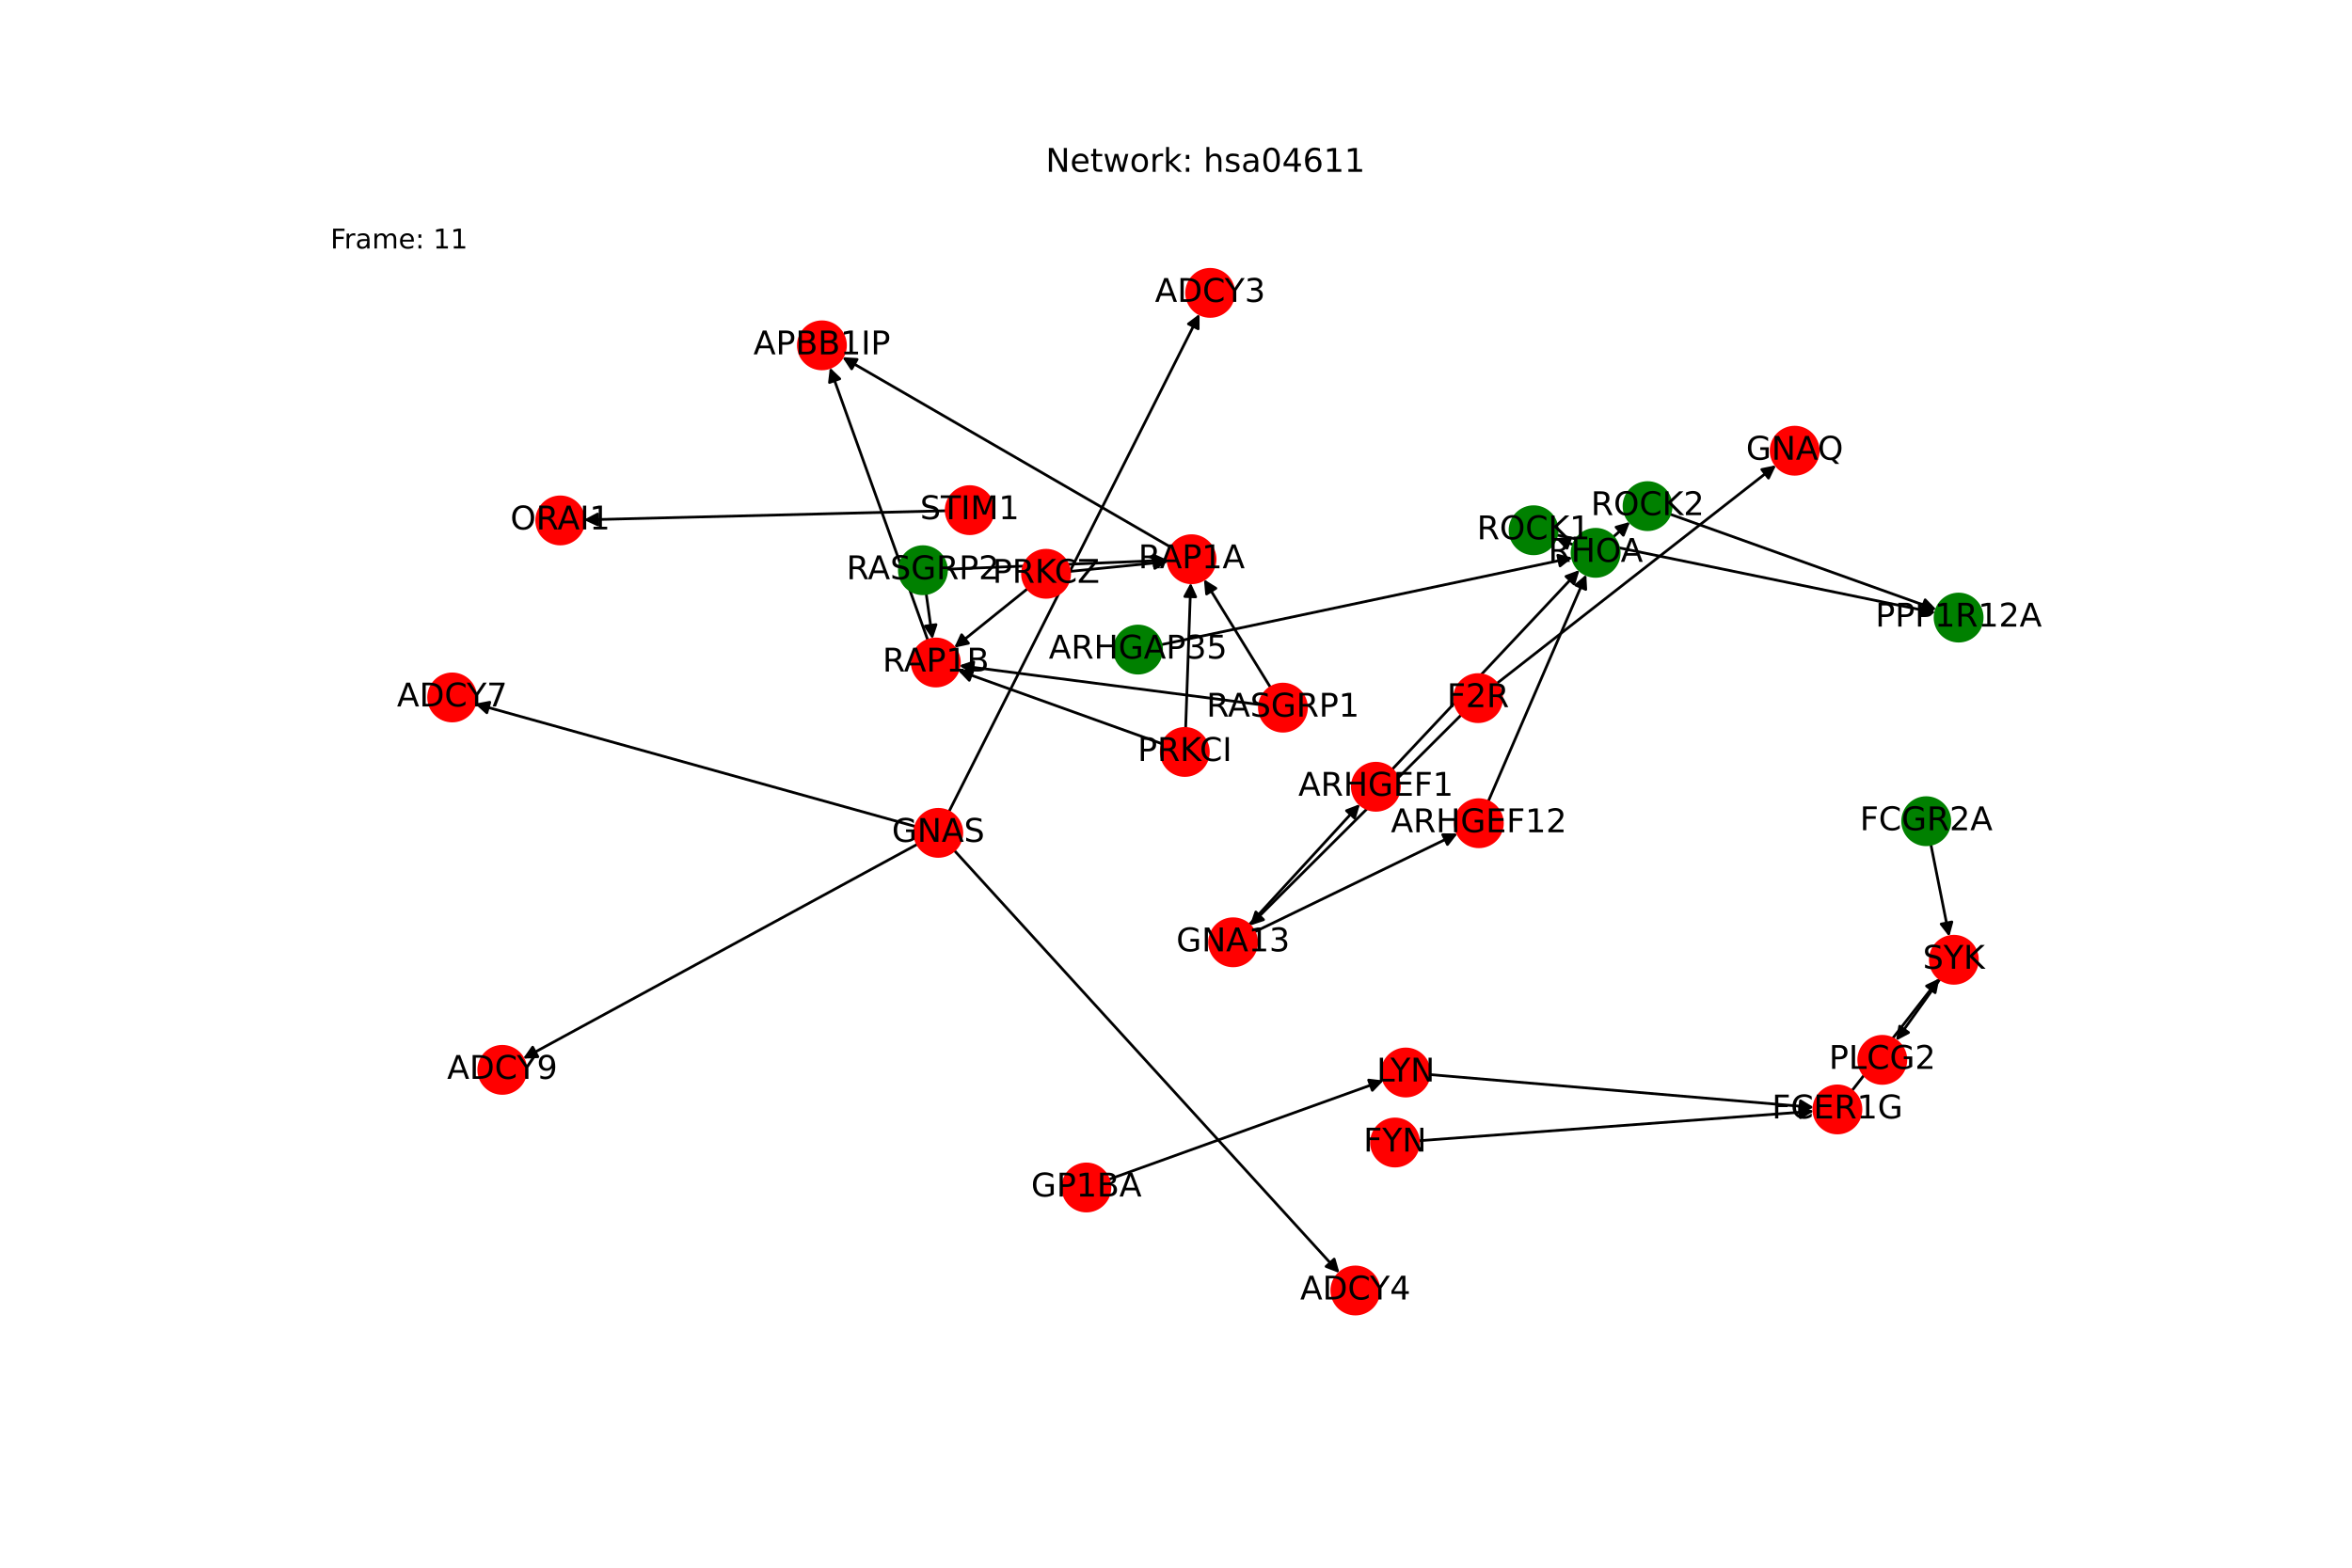 <?xml version="1.0" encoding="utf-8" standalone="no"?>
<!DOCTYPE svg PUBLIC "-//W3C//DTD SVG 1.1//EN"
  "http://www.w3.org/Graphics/SVG/1.1/DTD/svg11.dtd">
<!-- Created with matplotlib (https://matplotlib.org/) -->
<svg height="576pt" version="1.1" viewBox="0 0 864 576" width="864pt" xmlns="http://www.w3.org/2000/svg" xmlns:xlink="http://www.w3.org/1999/xlink">
 <defs>
  <style type="text/css">*{stroke-linecap:butt;stroke-linejoin:round;}</style>
 </defs>
 <g id="figure_1">
  <g id="patch_1">
   <path d="M 0 576 
L 864 576 
L 864 0 
L 0 0 
z
" style="fill:#ffffff;"/>
  </g>
  <g id="axes_1">
   <g id="patch_2">
    <path clip-path="url(#pb0b3175278)" d="M 458.831 339.841 
Q 479.199 317.646 498.811 296.274 
" style="fill:none;stroke:#000000;stroke-linecap:round;"/>
    <path clip-path="url(#pb0b3175278)" d="M 494.633 297.869 
L 498.811 296.274 
L 497.58 300.574 
L 494.633 297.869 
z
" style="stroke:#000000;stroke-linecap:round;"/>
   </g>
   <g id="patch_3">
    <path clip-path="url(#pb0b3175278)" d="M 460.769 342.444 
Q 498.109 324.344 534.442 306.732 
" style="fill:none;stroke:#000000;stroke-linecap:round;"/>
    <path clip-path="url(#pb0b3175278)" d="M 529.97 306.677 
L 534.442 306.732 
L 531.715 310.276 
L 529.97 306.677 
z
" style="stroke:#000000;stroke-linecap:round;"/>
   </g>
   <g id="patch_4">
    <path clip-path="url(#pb0b3175278)" d="M 578.012 200.162 
Q 574.755 198.976 572.549 198.173 
" style="fill:none;stroke:#000000;stroke-linecap:round;"/>
    <path clip-path="url(#pb0b3175278)" d="M 575.624 201.421 
L 572.549 198.173 
L 576.992 197.662 
L 575.624 201.421 
z
" style="stroke:#000000;stroke-linecap:round;"/>
   </g>
   <g id="patch_5">
    <path clip-path="url(#pb0b3175278)" d="M 592.59 197.333 
Q 595.69 194.546 597.959 192.506 
" style="fill:none;stroke:#000000;stroke-linecap:round;"/>
    <path clip-path="url(#pb0b3175278)" d="M 593.647 193.693 
L 597.959 192.506 
L 596.322 196.667 
L 593.647 193.693 
z
" style="stroke:#000000;stroke-linecap:round;"/>
   </g>
   <g id="patch_6">
    <path clip-path="url(#pb0b3175278)" d="M 348.564 298.274 
Q 394.611 206.808 440.155 116.342 
" style="fill:none;stroke:#000000;stroke-linecap:round;"/>
    <path clip-path="url(#pb0b3175278)" d="M 436.57 119.015 
L 440.155 116.342 
L 440.143 120.814 
L 436.57 119.015 
z
" style="stroke:#000000;stroke-linecap:round;"/>
   </g>
   <g id="patch_7">
    <path clip-path="url(#pb0b3175278)" d="M 350.504 312.41 
Q 421.287 390.082 491.317 466.927 
" style="fill:none;stroke:#000000;stroke-linecap:round;"/>
    <path clip-path="url(#pb0b3175278)" d="M 490.101 462.623 
L 491.317 466.927 
L 487.144 465.317 
L 490.101 462.623 
z
" style="stroke:#000000;stroke-linecap:round;"/>
   </g>
   <g id="patch_8">
    <path clip-path="url(#pb0b3175278)" d="M 336.33 303.685 
Q 255.388 281.131 175.523 258.878 
" style="fill:none;stroke:#000000;stroke-linecap:round;"/>
    <path clip-path="url(#pb0b3175278)" d="M 178.839 261.878 
L 175.523 258.878 
L 179.913 258.025 
L 178.839 261.878 
z
" style="stroke:#000000;stroke-linecap:round;"/>
   </g>
   <g id="patch_9">
    <path clip-path="url(#pb0b3175278)" d="M 337.063 310.145 
Q 264.598 349.548 193.115 388.417 
" style="fill:none;stroke:#000000;stroke-linecap:round;"/>
    <path clip-path="url(#pb0b3175278)" d="M 197.585 388.263 
L 193.115 388.417 
L 195.674 384.749 
L 197.585 388.263 
z
" style="stroke:#000000;stroke-linecap:round;"/>
   </g>
   <g id="patch_10">
    <path clip-path="url(#pb0b3175278)" d="M 347.565 187.661 
Q 281.017 189.33 215.587 190.972 
" style="fill:none;stroke:#000000;stroke-linecap:round;"/>
    <path clip-path="url(#pb0b3175278)" d="M 219.636 192.871 
L 215.587 190.972 
L 219.535 188.872 
L 219.636 192.871 
z
" style="stroke:#000000;stroke-linecap:round;"/>
   </g>
   <g id="patch_11">
    <path clip-path="url(#pb0b3175278)" d="M 407.227 433.373 
Q 457.74 415.185 507.202 397.375 
" style="fill:none;stroke:#000000;stroke-linecap:round;"/>
    <path clip-path="url(#pb0b3175278)" d="M 502.761 396.849 
L 507.202 397.375 
L 504.116 400.612 
L 502.761 396.849 
z
" style="stroke:#000000;stroke-linecap:round;"/>
   </g>
   <g id="patch_12">
    <path clip-path="url(#pb0b3175278)" d="M 680.28 400.789 
Q 696.354 380.129 711.742 360.352 
" style="fill:none;stroke:#000000;stroke-linecap:round;"/>
    <path clip-path="url(#pb0b3175278)" d="M 707.707 362.281 
L 711.742 360.352 
L 710.864 364.737 
L 707.707 362.281 
z
" style="stroke:#000000;stroke-linecap:round;"/>
   </g>
   <g id="patch_13">
    <path clip-path="url(#pb0b3175278)" d="M 525.028 394.801 
Q 595.681 400.845 665.221 406.793 
" style="fill:none;stroke:#000000;stroke-linecap:round;"/>
    <path clip-path="url(#pb0b3175278)" d="M 661.406 404.459 
L 665.221 406.793 
L 661.066 408.445 
L 661.406 404.459 
z
" style="stroke:#000000;stroke-linecap:round;"/>
   </g>
   <g id="patch_14">
    <path clip-path="url(#pb0b3175278)" d="M 521.091 419.138 
Q 593.708 413.705 665.21 408.356 
" style="fill:none;stroke:#000000;stroke-linecap:round;"/>
    <path clip-path="url(#pb0b3175278)" d="M 661.072 406.66 
L 665.21 408.356 
L 661.37 410.648 
L 661.072 406.66 
z
" style="stroke:#000000;stroke-linecap:round;"/>
   </g>
   <g id="patch_15">
    <path clip-path="url(#pb0b3175278)" d="M 712.709 359.682 
Q 704.601 371.026 697.144 381.46 
" style="fill:none;stroke:#000000;stroke-linecap:round;"/>
    <path clip-path="url(#pb0b3175278)" d="M 701.097 379.368 
L 697.144 381.46 
L 697.843 377.042 
L 701.097 379.368 
z
" style="stroke:#000000;stroke-linecap:round;"/>
   </g>
   <g id="patch_16">
    <path clip-path="url(#pb0b3175278)" d="M 709.287 310.22 
Q 712.669 327.181 715.832 343.046 
" style="fill:none;stroke:#000000;stroke-linecap:round;"/>
    <path clip-path="url(#pb0b3175278)" d="M 717.012 338.732 
L 715.832 343.046 
L 713.089 339.514 
L 717.012 338.732 
z
" style="stroke:#000000;stroke-linecap:round;"/>
   </g>
   <g id="patch_17">
    <path clip-path="url(#pb0b3175278)" d="M 426.523 236.876 
Q 502.1 220.896 576.583 205.147 
" style="fill:none;stroke:#000000;stroke-linecap:round;"/>
    <path clip-path="url(#pb0b3175278)" d="M 572.256 204.017 
L 576.583 205.147 
L 573.084 207.931 
L 572.256 204.017 
z
" style="stroke:#000000;stroke-linecap:round;"/>
   </g>
   <g id="patch_18">
    <path clip-path="url(#pb0b3175278)" d="M 536.834 262.619 
Q 497.972 301.362 459.902 339.316 
" style="fill:none;stroke:#000000;stroke-linecap:round;"/>
    <path clip-path="url(#pb0b3175278)" d="M 464.147 337.909 
L 459.902 339.316 
L 461.323 335.076 
L 464.147 337.909 
z
" style="stroke:#000000;stroke-linecap:round;"/>
   </g>
   <g id="patch_19">
    <path clip-path="url(#pb0b3175278)" d="M 549.793 251.171 
Q 601.122 211.053 651.57 171.624 
" style="fill:none;stroke:#000000;stroke-linecap:round;"/>
    <path clip-path="url(#pb0b3175278)" d="M 647.187 172.511 
L 651.57 171.624 
L 649.65 175.663 
L 647.187 172.511 
z
" style="stroke:#000000;stroke-linecap:round;"/>
   </g>
   <g id="patch_20">
    <path clip-path="url(#pb0b3175278)" d="M 466.741 252.629 
Q 454.498 232.739 442.841 213.801 
" style="fill:none;stroke:#000000;stroke-linecap:round;"/>
    <path clip-path="url(#pb0b3175278)" d="M 443.235 218.256 
L 442.841 213.801 
L 446.641 216.159 
L 443.235 218.256 
z
" style="stroke:#000000;stroke-linecap:round;"/>
   </g>
   <g id="patch_21">
    <path clip-path="url(#pb0b3175278)" d="M 462.69 258.884 
Q 407.527 251.708 353.472 244.677 
" style="fill:none;stroke:#000000;stroke-linecap:round;"/>
    <path clip-path="url(#pb0b3175278)" d="M 357.18 247.176 
L 353.472 244.677 
L 357.696 243.209 
L 357.18 247.176 
z
" style="stroke:#000000;stroke-linecap:round;"/>
   </g>
   <g id="patch_22">
    <path clip-path="url(#pb0b3175278)" d="M 347.682 209.154 
Q 388.372 207.49 427.945 205.872 
" style="fill:none;stroke:#000000;stroke-linecap:round;"/>
    <path clip-path="url(#pb0b3175278)" d="M 423.867 204.037 
L 427.945 205.872 
L 424.03 208.033 
L 423.867 204.037 
z
" style="stroke:#000000;stroke-linecap:round;"/>
   </g>
   <g id="patch_23">
    <path clip-path="url(#pb0b3175278)" d="M 340.23 218.088 
Q 341.401 226.462 342.418 233.728 
" style="fill:none;stroke:#000000;stroke-linecap:round;"/>
    <path clip-path="url(#pb0b3175278)" d="M 343.844 229.49 
L 342.418 233.728 
L 339.883 230.044 
L 343.844 229.49 
z
" style="stroke:#000000;stroke-linecap:round;"/>
   </g>
   <g id="patch_24">
    <path clip-path="url(#pb0b3175278)" d="M 430.218 201.134 
Q 369.822 166.18 310.394 131.786 
" style="fill:none;stroke:#000000;stroke-linecap:round;"/>
    <path clip-path="url(#pb0b3175278)" d="M 312.854 135.52 
L 310.394 131.786 
L 314.857 132.058 
L 312.854 135.52 
z
" style="stroke:#000000;stroke-linecap:round;"/>
   </g>
   <g id="patch_25">
    <path clip-path="url(#pb0b3175278)" d="M 340.847 235.268 
Q 322.852 185.154 305.234 136.092 
" style="fill:none;stroke:#000000;stroke-linecap:round;"/>
    <path clip-path="url(#pb0b3175278)" d="M 304.704 140.532 
L 305.234 136.092 
L 308.468 139.181 
L 304.704 140.532 
z
" style="stroke:#000000;stroke-linecap:round;"/>
   </g>
   <g id="patch_26">
    <path clip-path="url(#pb0b3175278)" d="M 511.352 282.757 
Q 545.786 246.096 579.455 210.25 
" style="fill:none;stroke:#000000;stroke-linecap:round;"/>
    <path clip-path="url(#pb0b3175278)" d="M 575.259 211.797 
L 579.455 210.25 
L 578.174 214.535 
L 575.259 211.797 
z
" style="stroke:#000000;stroke-linecap:round;"/>
   </g>
   <g id="patch_27">
    <path clip-path="url(#pb0b3175278)" d="M 546.677 294.514 
Q 564.696 252.795 582.271 212.102 
" style="fill:none;stroke:#000000;stroke-linecap:round;"/>
    <path clip-path="url(#pb0b3175278)" d="M 578.849 214.981 
L 582.271 212.102 
L 582.521 216.567 
L 578.849 214.981 
z
" style="stroke:#000000;stroke-linecap:round;"/>
   </g>
   <g id="patch_28">
    <path clip-path="url(#pb0b3175278)" d="M 571.847 196.571 
Q 641.428 210.87 709.915 224.944 
" style="fill:none;stroke:#000000;stroke-linecap:round;"/>
    <path clip-path="url(#pb0b3175278)" d="M 706.399 222.179 
L 709.915 224.944 
L 705.594 226.098 
L 706.399 222.179 
z
" style="stroke:#000000;stroke-linecap:round;"/>
   </g>
   <g id="patch_29">
    <path clip-path="url(#pb0b3175278)" d="M 613.381 188.887 
Q 662.362 206.439 710.291 223.614 
" style="fill:none;stroke:#000000;stroke-linecap:round;"/>
    <path clip-path="url(#pb0b3175278)" d="M 707.2 220.382 
L 710.291 223.614 
L 705.851 224.148 
L 707.2 220.382 
z
" style="stroke:#000000;stroke-linecap:round;"/>
   </g>
   <g id="patch_30">
    <path clip-path="url(#pb0b3175278)" d="M 392.885 209.96 
Q 410.992 208.147 427.986 206.446 
" style="fill:none;stroke:#000000;stroke-linecap:round;"/>
    <path clip-path="url(#pb0b3175278)" d="M 423.806 204.854 
L 427.986 206.446 
L 424.205 208.834 
L 423.806 204.854 
z
" style="stroke:#000000;stroke-linecap:round;"/>
   </g>
   <g id="patch_31">
    <path clip-path="url(#pb0b3175278)" d="M 377.525 216.251 
Q 364.022 227.118 351.391 237.284 
" style="fill:none;stroke:#000000;stroke-linecap:round;"/>
    <path clip-path="url(#pb0b3175278)" d="M 355.761 236.334 
L 351.391 237.284 
L 353.253 233.218 
L 355.761 236.334 
z
" style="stroke:#000000;stroke-linecap:round;"/>
   </g>
   <g id="patch_32">
    <path clip-path="url(#pb0b3175278)" d="M 435.539 267.625 
Q 436.475 240.875 437.372 215.242 
" style="fill:none;stroke:#000000;stroke-linecap:round;"/>
    <path clip-path="url(#pb0b3175278)" d="M 435.234 219.17 
L 437.372 215.242 
L 439.231 219.31 
L 435.234 219.17 
z
" style="stroke:#000000;stroke-linecap:round;"/>
   </g>
   <g id="patch_33">
    <path clip-path="url(#pb0b3175278)" d="M 427.088 273.354 
Q 389.505 259.849 352.974 246.721 
" style="fill:none;stroke:#000000;stroke-linecap:round;"/>
    <path clip-path="url(#pb0b3175278)" d="M 356.062 249.956 
L 352.974 246.721 
L 357.415 246.192 
L 356.062 249.956 
z
" style="stroke:#000000;stroke-linecap:round;"/>
   </g>
   <g id="PathCollection_1">
    <defs>
     <path d="M 0 8.66 
C 2.297 8.66 4.5 7.748 6.124 6.124 
C 7.748 4.5 8.66 2.297 8.66 -0 
C 8.66 -2.297 7.748 -4.5 6.124 -6.124 
C 4.5 -7.748 2.297 -8.66 0 -8.66 
C -2.297 -8.66 -4.5 -7.748 -6.124 -6.124 
C -7.748 -4.5 -8.66 -2.297 -8.66 0 
C -8.66 2.297 -7.748 4.5 -6.124 6.124 
C -4.5 7.748 -2.297 8.66 0 8.66 
z
" id="C0_0_382a90ee9b"/>
    </defs>
    <g clip-path="url(#pb0b3175278)">
     <use style="fill:#ff0000;stroke:#ff0000;" x="691.459" xlink:href="#C0_0_382a90ee9b" y="389.414"/>
    </g>
    <g clip-path="url(#pb0b3175278)">
     <use style="fill:#ff0000;stroke:#ff0000;" x="301.928" xlink:href="#C0_0_382a90ee9b" y="126.887"/>
    </g>
    <g clip-path="url(#pb0b3175278)">
     <use style="fill:#ff0000;stroke:#ff0000;" x="205.813" xlink:href="#C0_0_382a90ee9b" y="191.217"/>
    </g>
    <g clip-path="url(#pb0b3175278)">
     <use style="fill:#ff0000;stroke:#ff0000;" x="659.277" xlink:href="#C0_0_382a90ee9b" y="165.6"/>
    </g>
    <g clip-path="url(#pb0b3175278)">
     <use style="fill:#ff0000;stroke:#ff0000;" x="452.976" xlink:href="#C0_0_382a90ee9b" y="346.221"/>
    </g>
    <g clip-path="url(#pb0b3175278)">
     <use style="fill:#008000;stroke:#008000;" x="586.149" xlink:href="#C0_0_382a90ee9b" y="203.124"/>
    </g>
    <g clip-path="url(#pb0b3175278)">
     <use style="fill:#ff0000;stroke:#ff0000;" x="344.67" xlink:href="#C0_0_382a90ee9b" y="306.009"/>
    </g>
    <g clip-path="url(#pb0b3175278)">
     <use style="fill:#ff0000;stroke:#ff0000;" x="356.227" xlink:href="#C0_0_382a90ee9b" y="187.443"/>
    </g>
    <g clip-path="url(#pb0b3175278)">
     <use style="fill:#ff0000;stroke:#ff0000;" x="399.082" xlink:href="#C0_0_382a90ee9b" y="436.306"/>
    </g>
    <g clip-path="url(#pb0b3175278)">
     <use style="fill:#ff0000;stroke:#ff0000;" x="674.96" xlink:href="#C0_0_382a90ee9b" y="407.626"/>
    </g>
    <g clip-path="url(#pb0b3175278)">
     <use style="fill:#ff0000;stroke:#ff0000;" x="516.4" xlink:href="#C0_0_382a90ee9b" y="394.063"/>
    </g>
    <g clip-path="url(#pb0b3175278)">
     <use style="fill:#ff0000;stroke:#ff0000;" x="512.457" xlink:href="#C0_0_382a90ee9b" y="419.784"/>
    </g>
    <g clip-path="url(#pb0b3175278)">
     <use style="fill:#ff0000;stroke:#ff0000;" x="717.745" xlink:href="#C0_0_382a90ee9b" y="352.636"/>
    </g>
    <g clip-path="url(#pb0b3175278)">
     <use style="fill:#008000;stroke:#008000;" x="707.593" xlink:href="#C0_0_382a90ee9b" y="301.729"/>
    </g>
    <g clip-path="url(#pb0b3175278)">
     <use style="fill:#008000;stroke:#008000;" x="418.051" xlink:href="#C0_0_382a90ee9b" y="238.668"/>
    </g>
    <g clip-path="url(#pb0b3175278)">
     <use style="fill:#ff0000;stroke:#ff0000;" x="542.967" xlink:href="#C0_0_382a90ee9b" y="256.505"/>
    </g>
    <g clip-path="url(#pb0b3175278)">
     <use style="fill:#ff0000;stroke:#ff0000;" x="471.278" xlink:href="#C0_0_382a90ee9b" y="260.001"/>
    </g>
    <g clip-path="url(#pb0b3175278)">
     <use style="fill:#008000;stroke:#008000;" x="339.03" xlink:href="#C0_0_382a90ee9b" y="209.508"/>
    </g>
    <g clip-path="url(#pb0b3175278)">
     <use style="fill:#ff0000;stroke:#ff0000;" x="437.714" xlink:href="#C0_0_382a90ee9b" y="205.472"/>
    </g>
    <g clip-path="url(#pb0b3175278)">
     <use style="fill:#ff0000;stroke:#ff0000;" x="343.773" xlink:href="#C0_0_382a90ee9b" y="243.415"/>
    </g>
    <g clip-path="url(#pb0b3175278)">
     <use style="fill:#ff0000;stroke:#ff0000;" x="505.422" xlink:href="#C0_0_382a90ee9b" y="289.07"/>
    </g>
    <g clip-path="url(#pb0b3175278)">
     <use style="fill:#ff0000;stroke:#ff0000;" x="543.243" xlink:href="#C0_0_382a90ee9b" y="302.466"/>
    </g>
    <g clip-path="url(#pb0b3175278)">
     <use style="fill:#008000;stroke:#008000;" x="563.361" xlink:href="#C0_0_382a90ee9b" y="194.828"/>
    </g>
    <g clip-path="url(#pb0b3175278)">
     <use style="fill:#008000;stroke:#008000;" x="605.232" xlink:href="#C0_0_382a90ee9b" y="185.967"/>
    </g>
    <g clip-path="url(#pb0b3175278)">
     <use style="fill:#008000;stroke:#008000;" x="719.494" xlink:href="#C0_0_382a90ee9b" y="226.912"/>
    </g>
    <g clip-path="url(#pb0b3175278)">
     <use style="fill:#ff0000;stroke:#ff0000;" x="444.552" xlink:href="#C0_0_382a90ee9b" y="107.607"/>
    </g>
    <g clip-path="url(#pb0b3175278)">
     <use style="fill:#ff0000;stroke:#ff0000;" x="497.902" xlink:href="#C0_0_382a90ee9b" y="474.153"/>
    </g>
    <g clip-path="url(#pb0b3175278)">
     <use style="fill:#ff0000;stroke:#ff0000;" x="166.106" xlink:href="#C0_0_382a90ee9b" y="256.254"/>
    </g>
    <g clip-path="url(#pb0b3175278)">
     <use style="fill:#ff0000;stroke:#ff0000;" x="184.524" xlink:href="#C0_0_382a90ee9b" y="393.089"/>
    </g>
    <g clip-path="url(#pb0b3175278)">
     <use style="fill:#ff0000;stroke:#ff0000;" x="384.271" xlink:href="#C0_0_382a90ee9b" y="210.822"/>
    </g>
    <g clip-path="url(#pb0b3175278)">
     <use style="fill:#ff0000;stroke:#ff0000;" x="435.236" xlink:href="#C0_0_382a90ee9b" y="276.282"/>
    </g>
   </g>
   <g id="text_1">
    <g clip-path="url(#pb0b3175278)">
     <!-- PLCG2 -->
     <g transform="translate(671.842 392.725)scale(0.12 -0.12)">
      <defs>
       <path d="M 19.672 64.797 
L 19.672 37.406 
L 32.078 37.406 
Q 38.969 37.406 42.719 40.969 
Q 46.484 44.531 46.484 51.125 
Q 46.484 57.672 42.719 61.234 
Q 38.969 64.797 32.078 64.797 
z
M 9.812 72.906 
L 32.078 72.906 
Q 44.344 72.906 50.609 67.359 
Q 56.891 61.812 56.891 51.125 
Q 56.891 40.328 50.609 34.812 
Q 44.344 29.297 32.078 29.297 
L 19.672 29.297 
L 19.672 0 
L 9.812 0 
z
" id="DejaVuSans-80"/>
       <path d="M 9.812 72.906 
L 19.672 72.906 
L 19.672 8.297 
L 55.172 8.297 
L 55.172 0 
L 9.812 0 
z
" id="DejaVuSans-76"/>
       <path d="M 64.406 67.281 
L 64.406 56.891 
Q 59.422 61.531 53.781 63.812 
Q 48.141 66.109 41.797 66.109 
Q 29.297 66.109 22.656 58.469 
Q 16.016 50.828 16.016 36.375 
Q 16.016 21.969 22.656 14.328 
Q 29.297 6.688 41.797 6.688 
Q 48.141 6.688 53.781 8.984 
Q 59.422 11.281 64.406 15.922 
L 64.406 5.609 
Q 59.234 2.094 53.438 0.328 
Q 47.656 -1.422 41.219 -1.422 
Q 24.656 -1.422 15.125 8.703 
Q 5.609 18.844 5.609 36.375 
Q 5.609 53.953 15.125 64.078 
Q 24.656 74.219 41.219 74.219 
Q 47.75 74.219 53.531 72.484 
Q 59.328 70.75 64.406 67.281 
z
" id="DejaVuSans-67"/>
       <path d="M 59.516 10.406 
L 59.516 29.984 
L 43.406 29.984 
L 43.406 38.094 
L 69.281 38.094 
L 69.281 6.781 
Q 63.578 2.734 56.688 0.656 
Q 49.812 -1.422 42 -1.422 
Q 24.906 -1.422 15.25 8.562 
Q 5.609 18.562 5.609 36.375 
Q 5.609 54.25 15.25 64.234 
Q 24.906 74.219 42 74.219 
Q 49.125 74.219 55.547 72.453 
Q 61.969 70.703 67.391 67.281 
L 67.391 56.781 
Q 61.922 61.422 55.766 63.766 
Q 49.609 66.109 42.828 66.109 
Q 29.438 66.109 22.719 58.641 
Q 16.016 51.172 16.016 36.375 
Q 16.016 21.625 22.719 14.156 
Q 29.438 6.688 42.828 6.688 
Q 48.047 6.688 52.141 7.594 
Q 56.25 8.5 59.516 10.406 
z
" id="DejaVuSans-71"/>
       <path d="M 19.188 8.297 
L 53.609 8.297 
L 53.609 0 
L 7.328 0 
L 7.328 8.297 
Q 12.938 14.109 22.625 23.891 
Q 32.328 33.688 34.812 36.531 
Q 39.547 41.844 41.422 45.531 
Q 43.312 49.219 43.312 52.781 
Q 43.312 58.594 39.234 62.25 
Q 35.156 65.922 28.609 65.922 
Q 23.969 65.922 18.812 64.312 
Q 13.672 62.703 7.812 59.422 
L 7.812 69.391 
Q 13.766 71.781 18.938 73 
Q 24.125 74.219 28.422 74.219 
Q 39.75 74.219 46.484 68.547 
Q 53.219 62.891 53.219 53.422 
Q 53.219 48.922 51.531 44.891 
Q 49.859 40.875 45.406 35.406 
Q 44.188 33.984 37.641 27.219 
Q 31.109 20.453 19.188 8.297 
z
" id="DejaVuSans-50"/>
      </defs>
      <use xlink:href="#DejaVuSans-80"/>
      <use x="60.303" xlink:href="#DejaVuSans-76"/>
      <use x="116.016" xlink:href="#DejaVuSans-67"/>
      <use x="185.84" xlink:href="#DejaVuSans-71"/>
      <use x="263.33" xlink:href="#DejaVuSans-50"/>
     </g>
    </g>
   </g>
   <g id="text_2">
    <g clip-path="url(#pb0b3175278)">
     <!-- APBB1IP -->
     <g transform="translate(276.768 130.198)scale(0.12 -0.12)">
      <defs>
       <path d="M 34.188 63.188 
L 20.797 26.906 
L 47.609 26.906 
z
M 28.609 72.906 
L 39.797 72.906 
L 67.578 0 
L 57.328 0 
L 50.688 18.703 
L 17.828 18.703 
L 11.188 0 
L 0.781 0 
z
" id="DejaVuSans-65"/>
       <path d="M 19.672 34.812 
L 19.672 8.109 
L 35.5 8.109 
Q 43.453 8.109 47.281 11.406 
Q 51.125 14.703 51.125 21.484 
Q 51.125 28.328 47.281 31.562 
Q 43.453 34.812 35.5 34.812 
z
M 19.672 64.797 
L 19.672 42.828 
L 34.281 42.828 
Q 41.5 42.828 45.031 45.531 
Q 48.578 48.25 48.578 53.812 
Q 48.578 59.328 45.031 62.062 
Q 41.5 64.797 34.281 64.797 
z
M 9.812 72.906 
L 35.016 72.906 
Q 46.297 72.906 52.391 68.219 
Q 58.5 63.531 58.5 54.891 
Q 58.5 48.188 55.375 44.234 
Q 52.25 40.281 46.188 39.312 
Q 53.469 37.75 57.5 32.781 
Q 61.531 27.828 61.531 20.406 
Q 61.531 10.641 54.891 5.312 
Q 48.25 0 35.984 0 
L 9.812 0 
z
" id="DejaVuSans-66"/>
       <path d="M 12.406 8.297 
L 28.516 8.297 
L 28.516 63.922 
L 10.984 60.406 
L 10.984 69.391 
L 28.422 72.906 
L 38.281 72.906 
L 38.281 8.297 
L 54.391 8.297 
L 54.391 0 
L 12.406 0 
z
" id="DejaVuSans-49"/>
       <path d="M 9.812 72.906 
L 19.672 72.906 
L 19.672 0 
L 9.812 0 
z
" id="DejaVuSans-73"/>
      </defs>
      <use xlink:href="#DejaVuSans-65"/>
      <use x="68.408" xlink:href="#DejaVuSans-80"/>
      <use x="128.711" xlink:href="#DejaVuSans-66"/>
      <use x="197.314" xlink:href="#DejaVuSans-66"/>
      <use x="265.918" xlink:href="#DejaVuSans-49"/>
      <use x="329.541" xlink:href="#DejaVuSans-73"/>
      <use x="359.033" xlink:href="#DejaVuSans-80"/>
     </g>
    </g>
   </g>
   <g id="text_3">
    <g clip-path="url(#pb0b3175278)">
     <!-- ORAI1 -->
     <g transform="translate(187.469 194.529)scale(0.12 -0.12)">
      <defs>
       <path d="M 39.406 66.219 
Q 28.656 66.219 22.328 58.203 
Q 16.016 50.203 16.016 36.375 
Q 16.016 22.609 22.328 14.594 
Q 28.656 6.594 39.406 6.594 
Q 50.141 6.594 56.422 14.594 
Q 62.703 22.609 62.703 36.375 
Q 62.703 50.203 56.422 58.203 
Q 50.141 66.219 39.406 66.219 
z
M 39.406 74.219 
Q 54.734 74.219 63.906 63.938 
Q 73.094 53.656 73.094 36.375 
Q 73.094 19.141 63.906 8.859 
Q 54.734 -1.422 39.406 -1.422 
Q 24.031 -1.422 14.812 8.828 
Q 5.609 19.094 5.609 36.375 
Q 5.609 53.656 14.812 63.938 
Q 24.031 74.219 39.406 74.219 
z
" id="DejaVuSans-79"/>
       <path d="M 44.391 34.188 
Q 47.562 33.109 50.562 29.594 
Q 53.562 26.078 56.594 19.922 
L 66.609 0 
L 56 0 
L 46.688 18.703 
Q 43.062 26.031 39.672 28.422 
Q 36.281 30.812 30.422 30.812 
L 19.672 30.812 
L 19.672 0 
L 9.812 0 
L 9.812 72.906 
L 32.078 72.906 
Q 44.578 72.906 50.734 67.672 
Q 56.891 62.453 56.891 51.906 
Q 56.891 45.016 53.688 40.469 
Q 50.484 35.938 44.391 34.188 
z
M 19.672 64.797 
L 19.672 38.922 
L 32.078 38.922 
Q 39.203 38.922 42.844 42.219 
Q 46.484 45.516 46.484 51.906 
Q 46.484 58.297 42.844 61.547 
Q 39.203 64.797 32.078 64.797 
z
" id="DejaVuSans-82"/>
      </defs>
      <use xlink:href="#DejaVuSans-79"/>
      <use x="78.711" xlink:href="#DejaVuSans-82"/>
      <use x="144.193" xlink:href="#DejaVuSans-65"/>
      <use x="212.602" xlink:href="#DejaVuSans-73"/>
      <use x="242.094" xlink:href="#DejaVuSans-49"/>
     </g>
    </g>
   </g>
   <g id="text_4">
    <g clip-path="url(#pb0b3175278)">
     <!-- GNAQ -->
     <g transform="translate(641.417 168.912)scale(0.12 -0.12)">
      <defs>
       <path d="M 9.812 72.906 
L 23.094 72.906 
L 55.422 11.922 
L 55.422 72.906 
L 64.984 72.906 
L 64.984 0 
L 51.703 0 
L 19.391 60.984 
L 19.391 0 
L 9.812 0 
z
" id="DejaVuSans-78"/>
       <path d="M 39.406 66.219 
Q 28.656 66.219 22.328 58.203 
Q 16.016 50.203 16.016 36.375 
Q 16.016 22.609 22.328 14.594 
Q 28.656 6.594 39.406 6.594 
Q 50.141 6.594 56.422 14.594 
Q 62.703 22.609 62.703 36.375 
Q 62.703 50.203 56.422 58.203 
Q 50.141 66.219 39.406 66.219 
z
M 53.219 1.312 
L 66.219 -12.891 
L 54.297 -12.891 
L 43.5 -1.219 
Q 41.891 -1.312 41.031 -1.359 
Q 40.188 -1.422 39.406 -1.422 
Q 24.031 -1.422 14.812 8.859 
Q 5.609 19.141 5.609 36.375 
Q 5.609 53.656 14.812 63.938 
Q 24.031 74.219 39.406 74.219 
Q 54.734 74.219 63.906 63.938 
Q 73.094 53.656 73.094 36.375 
Q 73.094 23.688 67.984 14.641 
Q 62.891 5.609 53.219 1.312 
z
" id="DejaVuSans-81"/>
      </defs>
      <use xlink:href="#DejaVuSans-71"/>
      <use x="77.49" xlink:href="#DejaVuSans-78"/>
      <use x="152.295" xlink:href="#DejaVuSans-65"/>
      <use x="218.953" xlink:href="#DejaVuSans-81"/>
     </g>
    </g>
   </g>
   <g id="text_5">
    <g clip-path="url(#pb0b3175278)">
     <!-- GNA13 -->
     <g transform="translate(432.099 349.533)scale(0.12 -0.12)">
      <defs>
       <path d="M 40.578 39.312 
Q 47.656 37.797 51.625 33 
Q 55.609 28.219 55.609 21.188 
Q 55.609 10.406 48.188 4.484 
Q 40.766 -1.422 27.094 -1.422 
Q 22.516 -1.422 17.656 -0.516 
Q 12.797 0.391 7.625 2.203 
L 7.625 11.719 
Q 11.719 9.328 16.594 8.109 
Q 21.484 6.891 26.812 6.891 
Q 36.078 6.891 40.938 10.547 
Q 45.797 14.203 45.797 21.188 
Q 45.797 27.641 41.281 31.266 
Q 36.766 34.906 28.719 34.906 
L 20.219 34.906 
L 20.219 43.016 
L 29.109 43.016 
Q 36.375 43.016 40.234 45.922 
Q 44.094 48.828 44.094 54.297 
Q 44.094 59.906 40.109 62.906 
Q 36.141 65.922 28.719 65.922 
Q 24.656 65.922 20.016 65.031 
Q 15.375 64.156 9.812 62.312 
L 9.812 71.094 
Q 15.438 72.656 20.344 73.438 
Q 25.25 74.219 29.594 74.219 
Q 40.828 74.219 47.359 69.109 
Q 53.906 64.016 53.906 55.328 
Q 53.906 49.266 50.438 45.094 
Q 46.969 40.922 40.578 39.312 
z
" id="DejaVuSans-51"/>
      </defs>
      <use xlink:href="#DejaVuSans-71"/>
      <use x="77.49" xlink:href="#DejaVuSans-78"/>
      <use x="152.295" xlink:href="#DejaVuSans-65"/>
      <use x="220.703" xlink:href="#DejaVuSans-49"/>
      <use x="284.326" xlink:href="#DejaVuSans-51"/>
     </g>
    </g>
   </g>
   <g id="text_6">
    <g clip-path="url(#pb0b3175278)">
     <!-- RHOA -->
     <g transform="translate(568.745 206.435)scale(0.12 -0.12)">
      <defs>
       <path d="M 9.812 72.906 
L 19.672 72.906 
L 19.672 43.016 
L 55.516 43.016 
L 55.516 72.906 
L 65.375 72.906 
L 65.375 0 
L 55.516 0 
L 55.516 34.719 
L 19.672 34.719 
L 19.672 0 
L 9.812 0 
z
" id="DejaVuSans-72"/>
      </defs>
      <use xlink:href="#DejaVuSans-82"/>
      <use x="69.482" xlink:href="#DejaVuSans-72"/>
      <use x="144.678" xlink:href="#DejaVuSans-79"/>
      <use x="221.639" xlink:href="#DejaVuSans-65"/>
     </g>
    </g>
   </g>
   <g id="text_7">
    <g clip-path="url(#pb0b3175278)">
     <!-- GNAS -->
     <g transform="translate(327.619 309.32)scale(0.12 -0.12)">
      <defs>
       <path d="M 53.516 70.516 
L 53.516 60.891 
Q 47.906 63.578 42.922 64.891 
Q 37.938 66.219 33.297 66.219 
Q 25.25 66.219 20.875 63.094 
Q 16.5 59.969 16.5 54.203 
Q 16.5 49.359 19.406 46.891 
Q 22.312 44.438 30.422 42.922 
L 36.375 41.703 
Q 47.406 39.594 52.656 34.297 
Q 57.906 29 57.906 20.125 
Q 57.906 9.516 50.797 4.047 
Q 43.703 -1.422 29.984 -1.422 
Q 24.812 -1.422 18.969 -0.25 
Q 13.141 0.922 6.891 3.219 
L 6.891 13.375 
Q 12.891 10.016 18.656 8.297 
Q 24.422 6.594 29.984 6.594 
Q 38.422 6.594 43.016 9.906 
Q 47.609 13.234 47.609 19.391 
Q 47.609 24.75 44.312 27.781 
Q 41.016 30.812 33.5 32.328 
L 27.484 33.5 
Q 16.453 35.688 11.516 40.375 
Q 6.594 45.062 6.594 53.422 
Q 6.594 63.094 13.406 68.656 
Q 20.219 74.219 32.172 74.219 
Q 37.312 74.219 42.625 73.281 
Q 47.953 72.359 53.516 70.516 
z
" id="DejaVuSans-83"/>
      </defs>
      <use xlink:href="#DejaVuSans-71"/>
      <use x="77.49" xlink:href="#DejaVuSans-78"/>
      <use x="152.295" xlink:href="#DejaVuSans-65"/>
      <use x="220.703" xlink:href="#DejaVuSans-83"/>
     </g>
    </g>
   </g>
   <g id="text_8">
    <g clip-path="url(#pb0b3175278)">
     <!-- STIM1 -->
     <g transform="translate(337.989 190.754)scale(0.12 -0.12)">
      <defs>
       <path d="M -0.297 72.906 
L 61.375 72.906 
L 61.375 64.594 
L 35.5 64.594 
L 35.5 0 
L 25.594 0 
L 25.594 64.594 
L -0.297 64.594 
z
" id="DejaVuSans-84"/>
       <path d="M 9.812 72.906 
L 24.516 72.906 
L 43.109 23.297 
L 61.812 72.906 
L 76.516 72.906 
L 76.516 0 
L 66.891 0 
L 66.891 64.016 
L 48.094 14.016 
L 38.188 14.016 
L 19.391 64.016 
L 19.391 0 
L 9.812 0 
z
" id="DejaVuSans-77"/>
      </defs>
      <use xlink:href="#DejaVuSans-83"/>
      <use x="63.477" xlink:href="#DejaVuSans-84"/>
      <use x="124.561" xlink:href="#DejaVuSans-73"/>
      <use x="154.053" xlink:href="#DejaVuSans-77"/>
      <use x="240.332" xlink:href="#DejaVuSans-49"/>
     </g>
    </g>
   </g>
   <g id="text_9">
    <g clip-path="url(#pb0b3175278)">
     <!-- GP1BA -->
     <g transform="translate(378.776 439.617)scale(0.12 -0.12)">
      <use xlink:href="#DejaVuSans-71"/>
      <use x="77.49" xlink:href="#DejaVuSans-80"/>
      <use x="137.793" xlink:href="#DejaVuSans-49"/>
      <use x="201.416" xlink:href="#DejaVuSans-66"/>
      <use x="270.02" xlink:href="#DejaVuSans-65"/>
     </g>
    </g>
   </g>
   <g id="text_10">
    <g clip-path="url(#pb0b3175278)">
     <!-- FCER1G -->
     <g transform="translate(650.893 410.937)scale(0.12 -0.12)">
      <defs>
       <path d="M 9.812 72.906 
L 51.703 72.906 
L 51.703 64.594 
L 19.672 64.594 
L 19.672 43.109 
L 48.578 43.109 
L 48.578 34.812 
L 19.672 34.812 
L 19.672 0 
L 9.812 0 
z
" id="DejaVuSans-70"/>
       <path d="M 9.812 72.906 
L 55.906 72.906 
L 55.906 64.594 
L 19.672 64.594 
L 19.672 43.016 
L 54.391 43.016 
L 54.391 34.719 
L 19.672 34.719 
L 19.672 8.297 
L 56.781 8.297 
L 56.781 0 
L 9.812 0 
z
" id="DejaVuSans-69"/>
      </defs>
      <use xlink:href="#DejaVuSans-70"/>
      <use x="57.52" xlink:href="#DejaVuSans-67"/>
      <use x="127.344" xlink:href="#DejaVuSans-69"/>
      <use x="190.527" xlink:href="#DejaVuSans-82"/>
      <use x="260.01" xlink:href="#DejaVuSans-49"/>
      <use x="323.633" xlink:href="#DejaVuSans-71"/>
     </g>
    </g>
   </g>
   <g id="text_11">
    <g clip-path="url(#pb0b3175278)">
     <!-- LYN -->
     <g transform="translate(505.698 397.375)scale(0.12 -0.12)">
      <defs>
       <path d="M -0.203 72.906 
L 10.406 72.906 
L 30.609 42.922 
L 50.688 72.906 
L 61.281 72.906 
L 35.5 34.719 
L 35.5 0 
L 25.594 0 
L 25.594 34.719 
z
" id="DejaVuSans-89"/>
      </defs>
      <use xlink:href="#DejaVuSans-76"/>
      <use x="42.463" xlink:href="#DejaVuSans-89"/>
      <use x="103.547" xlink:href="#DejaVuSans-78"/>
     </g>
    </g>
   </g>
   <g id="text_12">
    <g clip-path="url(#pb0b3175278)">
     <!-- FYN -->
     <g transform="translate(500.852 423.095)scale(0.12 -0.12)">
      <use xlink:href="#DejaVuSans-70"/>
      <use x="57.52" xlink:href="#DejaVuSans-89"/>
      <use x="118.604" xlink:href="#DejaVuSans-78"/>
     </g>
    </g>
   </g>
   <g id="text_13">
    <g clip-path="url(#pb0b3175278)">
     <!-- SYK -->
     <g transform="translate(706.337 355.947)scale(0.12 -0.12)">
      <defs>
       <path d="M 9.812 72.906 
L 19.672 72.906 
L 19.672 42.094 
L 52.391 72.906 
L 65.094 72.906 
L 28.906 38.922 
L 67.672 0 
L 54.688 0 
L 19.672 35.109 
L 19.672 0 
L 9.812 0 
z
" id="DejaVuSans-75"/>
      </defs>
      <use xlink:href="#DejaVuSans-83"/>
      <use x="63.477" xlink:href="#DejaVuSans-89"/>
      <use x="124.561" xlink:href="#DejaVuSans-75"/>
     </g>
    </g>
   </g>
   <g id="text_14">
    <g clip-path="url(#pb0b3175278)">
     <!-- FCGR2A -->
     <g transform="translate(683.213 305.04)scale(0.12 -0.12)">
      <use xlink:href="#DejaVuSans-70"/>
      <use x="57.52" xlink:href="#DejaVuSans-67"/>
      <use x="127.344" xlink:href="#DejaVuSans-71"/>
      <use x="204.834" xlink:href="#DejaVuSans-82"/>
      <use x="274.316" xlink:href="#DejaVuSans-50"/>
      <use x="337.939" xlink:href="#DejaVuSans-65"/>
     </g>
    </g>
   </g>
   <g id="text_15">
    <g clip-path="url(#pb0b3175278)">
     <!-- ARHGAP35 -->
     <g transform="translate(385.259 241.979)scale(0.12 -0.12)">
      <defs>
       <path d="M 10.797 72.906 
L 49.516 72.906 
L 49.516 64.594 
L 19.828 64.594 
L 19.828 46.734 
Q 21.969 47.469 24.109 47.828 
Q 26.266 48.188 28.422 48.188 
Q 40.625 48.188 47.75 41.5 
Q 54.891 34.812 54.891 23.391 
Q 54.891 11.625 47.562 5.094 
Q 40.234 -1.422 26.906 -1.422 
Q 22.312 -1.422 17.547 -0.641 
Q 12.797 0.141 7.719 1.703 
L 7.719 11.625 
Q 12.109 9.234 16.797 8.062 
Q 21.484 6.891 26.703 6.891 
Q 35.156 6.891 40.078 11.328 
Q 45.016 15.766 45.016 23.391 
Q 45.016 31 40.078 35.438 
Q 35.156 39.891 26.703 39.891 
Q 22.75 39.891 18.812 39.016 
Q 14.891 38.141 10.797 36.281 
z
" id="DejaVuSans-53"/>
      </defs>
      <use xlink:href="#DejaVuSans-65"/>
      <use x="68.408" xlink:href="#DejaVuSans-82"/>
      <use x="137.891" xlink:href="#DejaVuSans-72"/>
      <use x="213.086" xlink:href="#DejaVuSans-71"/>
      <use x="290.576" xlink:href="#DejaVuSans-65"/>
      <use x="358.984" xlink:href="#DejaVuSans-80"/>
      <use x="419.287" xlink:href="#DejaVuSans-51"/>
      <use x="482.91" xlink:href="#DejaVuSans-53"/>
     </g>
    </g>
   </g>
   <g id="text_16">
    <g clip-path="url(#pb0b3175278)">
     <!-- F2R -->
     <g transform="translate(531.529 259.817)scale(0.12 -0.12)">
      <use xlink:href="#DejaVuSans-70"/>
      <use x="57.52" xlink:href="#DejaVuSans-50"/>
      <use x="121.143" xlink:href="#DejaVuSans-82"/>
     </g>
    </g>
   </g>
   <g id="text_17">
    <g clip-path="url(#pb0b3175278)">
     <!-- RASGRP1 -->
     <g transform="translate(443.182 263.312)scale(0.12 -0.12)">
      <use xlink:href="#DejaVuSans-82"/>
      <use x="65.482" xlink:href="#DejaVuSans-65"/>
      <use x="133.891" xlink:href="#DejaVuSans-83"/>
      <use x="197.367" xlink:href="#DejaVuSans-71"/>
      <use x="274.857" xlink:href="#DejaVuSans-82"/>
      <use x="344.34" xlink:href="#DejaVuSans-80"/>
      <use x="404.643" xlink:href="#DejaVuSans-49"/>
     </g>
    </g>
   </g>
   <g id="text_18">
    <g clip-path="url(#pb0b3175278)">
     <!-- RASGRP2 -->
     <g transform="translate(310.934 212.819)scale(0.12 -0.12)">
      <use xlink:href="#DejaVuSans-82"/>
      <use x="65.482" xlink:href="#DejaVuSans-65"/>
      <use x="133.891" xlink:href="#DejaVuSans-83"/>
      <use x="197.367" xlink:href="#DejaVuSans-71"/>
      <use x="274.857" xlink:href="#DejaVuSans-82"/>
      <use x="344.34" xlink:href="#DejaVuSans-80"/>
      <use x="404.643" xlink:href="#DejaVuSans-50"/>
     </g>
    </g>
   </g>
   <g id="text_19">
    <g clip-path="url(#pb0b3175278)">
     <!-- RAP1A -->
     <g transform="translate(418.141 208.783)scale(0.12 -0.12)">
      <use xlink:href="#DejaVuSans-82"/>
      <use x="65.482" xlink:href="#DejaVuSans-65"/>
      <use x="133.891" xlink:href="#DejaVuSans-80"/>
      <use x="194.193" xlink:href="#DejaVuSans-49"/>
      <use x="257.816" xlink:href="#DejaVuSans-65"/>
     </g>
    </g>
   </g>
   <g id="text_20">
    <g clip-path="url(#pb0b3175278)">
     <!-- RAP1B -->
     <g transform="translate(324.188 246.726)scale(0.12 -0.12)">
      <use xlink:href="#DejaVuSans-82"/>
      <use x="65.482" xlink:href="#DejaVuSans-65"/>
      <use x="133.891" xlink:href="#DejaVuSans-80"/>
      <use x="194.193" xlink:href="#DejaVuSans-49"/>
      <use x="257.816" xlink:href="#DejaVuSans-66"/>
     </g>
    </g>
   </g>
   <g id="text_21">
    <g clip-path="url(#pb0b3175278)">
     <!-- ARHGEF1 -->
     <g transform="translate(476.927 292.381)scale(0.12 -0.12)">
      <use xlink:href="#DejaVuSans-65"/>
      <use x="68.408" xlink:href="#DejaVuSans-82"/>
      <use x="137.891" xlink:href="#DejaVuSans-72"/>
      <use x="213.086" xlink:href="#DejaVuSans-71"/>
      <use x="290.576" xlink:href="#DejaVuSans-69"/>
      <use x="353.76" xlink:href="#DejaVuSans-70"/>
      <use x="411.279" xlink:href="#DejaVuSans-49"/>
     </g>
    </g>
   </g>
   <g id="text_22">
    <g clip-path="url(#pb0b3175278)">
     <!-- ARHGEF12 -->
     <g transform="translate(510.931 305.777)scale(0.12 -0.12)">
      <use xlink:href="#DejaVuSans-65"/>
      <use x="68.408" xlink:href="#DejaVuSans-82"/>
      <use x="137.891" xlink:href="#DejaVuSans-72"/>
      <use x="213.086" xlink:href="#DejaVuSans-71"/>
      <use x="290.576" xlink:href="#DejaVuSans-69"/>
      <use x="353.76" xlink:href="#DejaVuSans-70"/>
      <use x="411.279" xlink:href="#DejaVuSans-49"/>
      <use x="474.902" xlink:href="#DejaVuSans-50"/>
     </g>
    </g>
   </g>
   <g id="text_23">
    <g clip-path="url(#pb0b3175278)">
     <!-- ROCK1 -->
     <g transform="translate(542.527 198.139)scale(0.12 -0.12)">
      <use xlink:href="#DejaVuSans-82"/>
      <use x="69.482" xlink:href="#DejaVuSans-79"/>
      <use x="148.193" xlink:href="#DejaVuSans-67"/>
      <use x="218.018" xlink:href="#DejaVuSans-75"/>
      <use x="283.594" xlink:href="#DejaVuSans-49"/>
     </g>
    </g>
   </g>
   <g id="text_24">
    <g clip-path="url(#pb0b3175278)">
     <!-- ROCK2 -->
     <g transform="translate(584.398 189.278)scale(0.12 -0.12)">
      <use xlink:href="#DejaVuSans-82"/>
      <use x="69.482" xlink:href="#DejaVuSans-79"/>
      <use x="148.193" xlink:href="#DejaVuSans-67"/>
      <use x="218.018" xlink:href="#DejaVuSans-75"/>
      <use x="283.594" xlink:href="#DejaVuSans-50"/>
     </g>
    </g>
   </g>
   <g id="text_25">
    <g clip-path="url(#pb0b3175278)">
     <!-- PPP1R12A -->
     <g transform="translate(688.915 230.223)scale(0.12 -0.12)">
      <use xlink:href="#DejaVuSans-80"/>
      <use x="60.303" xlink:href="#DejaVuSans-80"/>
      <use x="120.605" xlink:href="#DejaVuSans-80"/>
      <use x="180.908" xlink:href="#DejaVuSans-49"/>
      <use x="244.531" xlink:href="#DejaVuSans-82"/>
      <use x="314.014" xlink:href="#DejaVuSans-49"/>
      <use x="377.637" xlink:href="#DejaVuSans-50"/>
      <use x="441.26" xlink:href="#DejaVuSans-65"/>
     </g>
    </g>
   </g>
   <g id="text_26">
    <g clip-path="url(#pb0b3175278)">
     <!-- ADCY3 -->
     <g transform="translate(424.261 110.919)scale(0.12 -0.12)">
      <defs>
       <path d="M 19.672 64.797 
L 19.672 8.109 
L 31.594 8.109 
Q 46.688 8.109 53.688 14.938 
Q 60.688 21.781 60.688 36.531 
Q 60.688 51.172 53.688 57.984 
Q 46.688 64.797 31.594 64.797 
z
M 9.812 72.906 
L 30.078 72.906 
Q 51.266 72.906 61.172 64.094 
Q 71.094 55.281 71.094 36.531 
Q 71.094 17.672 61.125 8.828 
Q 51.172 0 30.078 0 
L 9.812 0 
z
" id="DejaVuSans-68"/>
      </defs>
      <use xlink:href="#DejaVuSans-65"/>
      <use x="68.408" xlink:href="#DejaVuSans-68"/>
      <use x="145.41" xlink:href="#DejaVuSans-67"/>
      <use x="213.484" xlink:href="#DejaVuSans-89"/>
      <use x="274.568" xlink:href="#DejaVuSans-51"/>
     </g>
    </g>
   </g>
   <g id="text_27">
    <g clip-path="url(#pb0b3175278)">
     <!-- ADCY4 -->
     <g transform="translate(477.61 477.464)scale(0.12 -0.12)">
      <defs>
       <path d="M 37.797 64.312 
L 12.891 25.391 
L 37.797 25.391 
z
M 35.203 72.906 
L 47.609 72.906 
L 47.609 25.391 
L 58.016 25.391 
L 58.016 17.188 
L 47.609 17.188 
L 47.609 0 
L 37.797 0 
L 37.797 17.188 
L 4.891 17.188 
L 4.891 26.703 
z
" id="DejaVuSans-52"/>
      </defs>
      <use xlink:href="#DejaVuSans-65"/>
      <use x="68.408" xlink:href="#DejaVuSans-68"/>
      <use x="145.41" xlink:href="#DejaVuSans-67"/>
      <use x="213.484" xlink:href="#DejaVuSans-89"/>
      <use x="274.568" xlink:href="#DejaVuSans-52"/>
     </g>
    </g>
   </g>
   <g id="text_28">
    <g clip-path="url(#pb0b3175278)">
     <!-- ADCY7 -->
     <g transform="translate(145.815 259.565)scale(0.12 -0.12)">
      <defs>
       <path d="M 8.203 72.906 
L 55.078 72.906 
L 55.078 68.703 
L 28.609 0 
L 18.312 0 
L 43.219 64.594 
L 8.203 64.594 
z
" id="DejaVuSans-55"/>
      </defs>
      <use xlink:href="#DejaVuSans-65"/>
      <use x="68.408" xlink:href="#DejaVuSans-68"/>
      <use x="145.41" xlink:href="#DejaVuSans-67"/>
      <use x="213.484" xlink:href="#DejaVuSans-89"/>
      <use x="274.568" xlink:href="#DejaVuSans-55"/>
     </g>
    </g>
   </g>
   <g id="text_29">
    <g clip-path="url(#pb0b3175278)">
     <!-- ADCY9 -->
     <g transform="translate(164.233 396.4)scale(0.12 -0.12)">
      <defs>
       <path d="M 10.984 1.516 
L 10.984 10.5 
Q 14.703 8.734 18.5 7.812 
Q 22.312 6.891 25.984 6.891 
Q 35.75 6.891 40.891 13.453 
Q 46.047 20.016 46.781 33.406 
Q 43.953 29.203 39.594 26.953 
Q 35.25 24.703 29.984 24.703 
Q 19.047 24.703 12.672 31.312 
Q 6.297 37.938 6.297 49.422 
Q 6.297 60.641 12.938 67.422 
Q 19.578 74.219 30.609 74.219 
Q 43.266 74.219 49.922 64.516 
Q 56.594 54.828 56.594 36.375 
Q 56.594 19.141 48.406 8.859 
Q 40.234 -1.422 26.422 -1.422 
Q 22.703 -1.422 18.891 -0.688 
Q 15.094 0.047 10.984 1.516 
z
M 30.609 32.422 
Q 37.25 32.422 41.125 36.953 
Q 45.016 41.5 45.016 49.422 
Q 45.016 57.281 41.125 61.844 
Q 37.25 66.406 30.609 66.406 
Q 23.969 66.406 20.094 61.844 
Q 16.219 57.281 16.219 49.422 
Q 16.219 41.5 20.094 36.953 
Q 23.969 32.422 30.609 32.422 
z
" id="DejaVuSans-57"/>
      </defs>
      <use xlink:href="#DejaVuSans-65"/>
      <use x="68.408" xlink:href="#DejaVuSans-68"/>
      <use x="145.41" xlink:href="#DejaVuSans-67"/>
      <use x="213.484" xlink:href="#DejaVuSans-89"/>
      <use x="274.568" xlink:href="#DejaVuSans-57"/>
     </g>
    </g>
   </g>
   <g id="text_30">
    <g clip-path="url(#pb0b3175278)">
     <!-- PRKCZ -->
     <g transform="translate(364.579 214.133)scale(0.12 -0.12)">
      <defs>
       <path d="M 5.609 72.906 
L 62.891 72.906 
L 62.891 65.375 
L 16.797 8.297 
L 64.016 8.297 
L 64.016 0 
L 4.5 0 
L 4.5 7.516 
L 50.594 64.594 
L 5.609 64.594 
z
" id="DejaVuSans-90"/>
      </defs>
      <use xlink:href="#DejaVuSans-80"/>
      <use x="60.303" xlink:href="#DejaVuSans-82"/>
      <use x="129.785" xlink:href="#DejaVuSans-75"/>
      <use x="189.861" xlink:href="#DejaVuSans-67"/>
      <use x="259.686" xlink:href="#DejaVuSans-90"/>
     </g>
    </g>
   </g>
   <g id="text_31">
    <g clip-path="url(#pb0b3175278)">
     <!-- PRKCI -->
     <g transform="translate(417.885 279.593)scale(0.12 -0.12)">
      <use xlink:href="#DejaVuSans-80"/>
      <use x="60.303" xlink:href="#DejaVuSans-82"/>
      <use x="129.785" xlink:href="#DejaVuSans-75"/>
      <use x="189.861" xlink:href="#DejaVuSans-67"/>
      <use x="259.686" xlink:href="#DejaVuSans-73"/>
     </g>
    </g>
   </g>
   <g id="text_32">
    <!-- Frame: 11 -->
    <g transform="translate(121.392 91.296)scale(0.1 -0.1)">
     <defs>
      <path d="M 41.109 46.297 
Q 39.594 47.172 37.812 47.578 
Q 36.031 48 33.891 48 
Q 26.266 48 22.188 43.047 
Q 18.109 38.094 18.109 28.812 
L 18.109 0 
L 9.078 0 
L 9.078 54.688 
L 18.109 54.688 
L 18.109 46.188 
Q 20.953 51.172 25.484 53.578 
Q 30.031 56 36.531 56 
Q 37.453 56 38.578 55.875 
Q 39.703 55.766 41.062 55.516 
z
" id="DejaVuSans-114"/>
      <path d="M 34.281 27.484 
Q 23.391 27.484 19.188 25 
Q 14.984 22.516 14.984 16.5 
Q 14.984 11.719 18.141 8.906 
Q 21.297 6.109 26.703 6.109 
Q 34.188 6.109 38.703 11.406 
Q 43.219 16.703 43.219 25.484 
L 43.219 27.484 
z
M 52.203 31.203 
L 52.203 0 
L 43.219 0 
L 43.219 8.297 
Q 40.141 3.328 35.547 0.953 
Q 30.953 -1.422 24.312 -1.422 
Q 15.922 -1.422 10.953 3.297 
Q 6 8.016 6 15.922 
Q 6 25.141 12.172 29.828 
Q 18.359 34.516 30.609 34.516 
L 43.219 34.516 
L 43.219 35.406 
Q 43.219 41.609 39.141 45 
Q 35.062 48.391 27.688 48.391 
Q 23 48.391 18.547 47.266 
Q 14.109 46.141 10.016 43.891 
L 10.016 52.203 
Q 14.938 54.109 19.578 55.047 
Q 24.219 56 28.609 56 
Q 40.484 56 46.344 49.844 
Q 52.203 43.703 52.203 31.203 
z
" id="DejaVuSans-97"/>
      <path d="M 52 44.188 
Q 55.375 50.25 60.062 53.125 
Q 64.75 56 71.094 56 
Q 79.641 56 84.281 50.016 
Q 88.922 44.047 88.922 33.016 
L 88.922 0 
L 79.891 0 
L 79.891 32.719 
Q 79.891 40.578 77.094 44.375 
Q 74.312 48.188 68.609 48.188 
Q 61.625 48.188 57.562 43.547 
Q 53.516 38.922 53.516 30.906 
L 53.516 0 
L 44.484 0 
L 44.484 32.719 
Q 44.484 40.625 41.703 44.406 
Q 38.922 48.188 33.109 48.188 
Q 26.219 48.188 22.156 43.531 
Q 18.109 38.875 18.109 30.906 
L 18.109 0 
L 9.078 0 
L 9.078 54.688 
L 18.109 54.688 
L 18.109 46.188 
Q 21.188 51.219 25.484 53.609 
Q 29.781 56 35.688 56 
Q 41.656 56 45.828 52.969 
Q 50 49.953 52 44.188 
z
" id="DejaVuSans-109"/>
      <path d="M 56.203 29.594 
L 56.203 25.203 
L 14.891 25.203 
Q 15.484 15.922 20.484 11.062 
Q 25.484 6.203 34.422 6.203 
Q 39.594 6.203 44.453 7.469 
Q 49.312 8.734 54.109 11.281 
L 54.109 2.781 
Q 49.266 0.734 44.188 -0.344 
Q 39.109 -1.422 33.891 -1.422 
Q 20.797 -1.422 13.156 6.188 
Q 5.516 13.812 5.516 26.812 
Q 5.516 40.234 12.766 48.109 
Q 20.016 56 32.328 56 
Q 43.359 56 49.781 48.891 
Q 56.203 41.797 56.203 29.594 
z
M 47.219 32.234 
Q 47.125 39.594 43.094 43.984 
Q 39.062 48.391 32.422 48.391 
Q 24.906 48.391 20.391 44.141 
Q 15.875 39.891 15.188 32.172 
z
" id="DejaVuSans-101"/>
      <path d="M 11.719 12.406 
L 22.016 12.406 
L 22.016 0 
L 11.719 0 
z
M 11.719 51.703 
L 22.016 51.703 
L 22.016 39.312 
L 11.719 39.312 
z
" id="DejaVuSans-58"/>
      <path id="DejaVuSans-32"/>
     </defs>
     <use xlink:href="#DejaVuSans-70"/>
     <use x="50.27" xlink:href="#DejaVuSans-114"/>
     <use x="91.383" xlink:href="#DejaVuSans-97"/>
     <use x="152.662" xlink:href="#DejaVuSans-109"/>
     <use x="250.074" xlink:href="#DejaVuSans-101"/>
     <use x="311.598" xlink:href="#DejaVuSans-58"/>
     <use x="345.289" xlink:href="#DejaVuSans-32"/>
     <use x="377.076" xlink:href="#DejaVuSans-49"/>
     <use x="440.699" xlink:href="#DejaVuSans-49"/>
    </g>
   </g>
   <g id="text_33">
    <!-- Network: hsa04611 -->
    <g transform="translate(384.127 63.12)scale(0.12 -0.12)">
     <defs>
      <path d="M 18.312 70.219 
L 18.312 54.688 
L 36.812 54.688 
L 36.812 47.703 
L 18.312 47.703 
L 18.312 18.016 
Q 18.312 11.328 20.141 9.422 
Q 21.969 7.516 27.594 7.516 
L 36.812 7.516 
L 36.812 0 
L 27.594 0 
Q 17.188 0 13.234 3.875 
Q 9.281 7.766 9.281 18.016 
L 9.281 47.703 
L 2.688 47.703 
L 2.688 54.688 
L 9.281 54.688 
L 9.281 70.219 
z
" id="DejaVuSans-116"/>
      <path d="M 4.203 54.688 
L 13.188 54.688 
L 24.422 12.016 
L 35.594 54.688 
L 46.188 54.688 
L 57.422 12.016 
L 68.609 54.688 
L 77.594 54.688 
L 63.281 0 
L 52.688 0 
L 40.922 44.828 
L 29.109 0 
L 18.5 0 
z
" id="DejaVuSans-119"/>
      <path d="M 30.609 48.391 
Q 23.391 48.391 19.188 42.75 
Q 14.984 37.109 14.984 27.297 
Q 14.984 17.484 19.156 11.844 
Q 23.344 6.203 30.609 6.203 
Q 37.797 6.203 41.984 11.859 
Q 46.188 17.531 46.188 27.297 
Q 46.188 37.016 41.984 42.703 
Q 37.797 48.391 30.609 48.391 
z
M 30.609 56 
Q 42.328 56 49.016 48.375 
Q 55.719 40.766 55.719 27.297 
Q 55.719 13.875 49.016 6.219 
Q 42.328 -1.422 30.609 -1.422 
Q 18.844 -1.422 12.172 6.219 
Q 5.516 13.875 5.516 27.297 
Q 5.516 40.766 12.172 48.375 
Q 18.844 56 30.609 56 
z
" id="DejaVuSans-111"/>
      <path d="M 9.078 75.984 
L 18.109 75.984 
L 18.109 31.109 
L 44.922 54.688 
L 56.391 54.688 
L 27.391 29.109 
L 57.625 0 
L 45.906 0 
L 18.109 26.703 
L 18.109 0 
L 9.078 0 
z
" id="DejaVuSans-107"/>
      <path d="M 54.891 33.016 
L 54.891 0 
L 45.906 0 
L 45.906 32.719 
Q 45.906 40.484 42.875 44.328 
Q 39.844 48.188 33.797 48.188 
Q 26.516 48.188 22.312 43.547 
Q 18.109 38.922 18.109 30.906 
L 18.109 0 
L 9.078 0 
L 9.078 75.984 
L 18.109 75.984 
L 18.109 46.188 
Q 21.344 51.125 25.703 53.562 
Q 30.078 56 35.797 56 
Q 45.219 56 50.047 50.172 
Q 54.891 44.344 54.891 33.016 
z
" id="DejaVuSans-104"/>
      <path d="M 44.281 53.078 
L 44.281 44.578 
Q 40.484 46.531 36.375 47.5 
Q 32.281 48.484 27.875 48.484 
Q 21.188 48.484 17.844 46.438 
Q 14.5 44.391 14.5 40.281 
Q 14.5 37.156 16.891 35.375 
Q 19.281 33.594 26.516 31.984 
L 29.594 31.297 
Q 39.156 29.25 43.188 25.516 
Q 47.219 21.781 47.219 15.094 
Q 47.219 7.469 41.188 3.016 
Q 35.156 -1.422 24.609 -1.422 
Q 20.219 -1.422 15.453 -0.562 
Q 10.688 0.297 5.422 2 
L 5.422 11.281 
Q 10.406 8.688 15.234 7.391 
Q 20.062 6.109 24.812 6.109 
Q 31.156 6.109 34.562 8.281 
Q 37.984 10.453 37.984 14.406 
Q 37.984 18.062 35.516 20.016 
Q 33.062 21.969 24.703 23.781 
L 21.578 24.516 
Q 13.234 26.266 9.516 29.906 
Q 5.812 33.547 5.812 39.891 
Q 5.812 47.609 11.281 51.797 
Q 16.75 56 26.812 56 
Q 31.781 56 36.172 55.266 
Q 40.578 54.547 44.281 53.078 
z
" id="DejaVuSans-115"/>
      <path d="M 31.781 66.406 
Q 24.172 66.406 20.328 58.906 
Q 16.5 51.422 16.5 36.375 
Q 16.5 21.391 20.328 13.891 
Q 24.172 6.391 31.781 6.391 
Q 39.453 6.391 43.281 13.891 
Q 47.125 21.391 47.125 36.375 
Q 47.125 51.422 43.281 58.906 
Q 39.453 66.406 31.781 66.406 
z
M 31.781 74.219 
Q 44.047 74.219 50.516 64.516 
Q 56.984 54.828 56.984 36.375 
Q 56.984 17.969 50.516 8.266 
Q 44.047 -1.422 31.781 -1.422 
Q 19.531 -1.422 13.062 8.266 
Q 6.594 17.969 6.594 36.375 
Q 6.594 54.828 13.062 64.516 
Q 19.531 74.219 31.781 74.219 
z
" id="DejaVuSans-48"/>
      <path d="M 33.016 40.375 
Q 26.375 40.375 22.484 35.828 
Q 18.609 31.297 18.609 23.391 
Q 18.609 15.531 22.484 10.953 
Q 26.375 6.391 33.016 6.391 
Q 39.656 6.391 43.531 10.953 
Q 47.406 15.531 47.406 23.391 
Q 47.406 31.297 43.531 35.828 
Q 39.656 40.375 33.016 40.375 
z
M 52.594 71.297 
L 52.594 62.312 
Q 48.875 64.062 45.094 64.984 
Q 41.312 65.922 37.594 65.922 
Q 27.828 65.922 22.672 59.328 
Q 17.531 52.734 16.797 39.406 
Q 19.672 43.656 24.016 45.922 
Q 28.375 48.188 33.594 48.188 
Q 44.578 48.188 50.953 41.516 
Q 57.328 34.859 57.328 23.391 
Q 57.328 12.156 50.688 5.359 
Q 44.047 -1.422 33.016 -1.422 
Q 20.359 -1.422 13.672 8.266 
Q 6.984 17.969 6.984 36.375 
Q 6.984 53.656 15.188 63.938 
Q 23.391 74.219 37.203 74.219 
Q 40.922 74.219 44.703 73.484 
Q 48.484 72.75 52.594 71.297 
z
" id="DejaVuSans-54"/>
     </defs>
     <use xlink:href="#DejaVuSans-78"/>
     <use x="74.805" xlink:href="#DejaVuSans-101"/>
     <use x="136.328" xlink:href="#DejaVuSans-116"/>
     <use x="175.537" xlink:href="#DejaVuSans-119"/>
     <use x="257.324" xlink:href="#DejaVuSans-111"/>
     <use x="318.506" xlink:href="#DejaVuSans-114"/>
     <use x="359.619" xlink:href="#DejaVuSans-107"/>
     <use x="417.529" xlink:href="#DejaVuSans-58"/>
     <use x="451.221" xlink:href="#DejaVuSans-32"/>
     <use x="483.008" xlink:href="#DejaVuSans-104"/>
     <use x="546.387" xlink:href="#DejaVuSans-115"/>
     <use x="598.486" xlink:href="#DejaVuSans-97"/>
     <use x="659.766" xlink:href="#DejaVuSans-48"/>
     <use x="723.389" xlink:href="#DejaVuSans-52"/>
     <use x="787.012" xlink:href="#DejaVuSans-54"/>
     <use x="850.635" xlink:href="#DejaVuSans-49"/>
     <use x="914.258" xlink:href="#DejaVuSans-49"/>
    </g>
   </g>
  </g>
 </g>
 <defs>
  <clipPath id="pb0b3175278">
   <rect height="443.52" width="669.6" x="108" y="69.12"/>
  </clipPath>
 </defs>
</svg>
